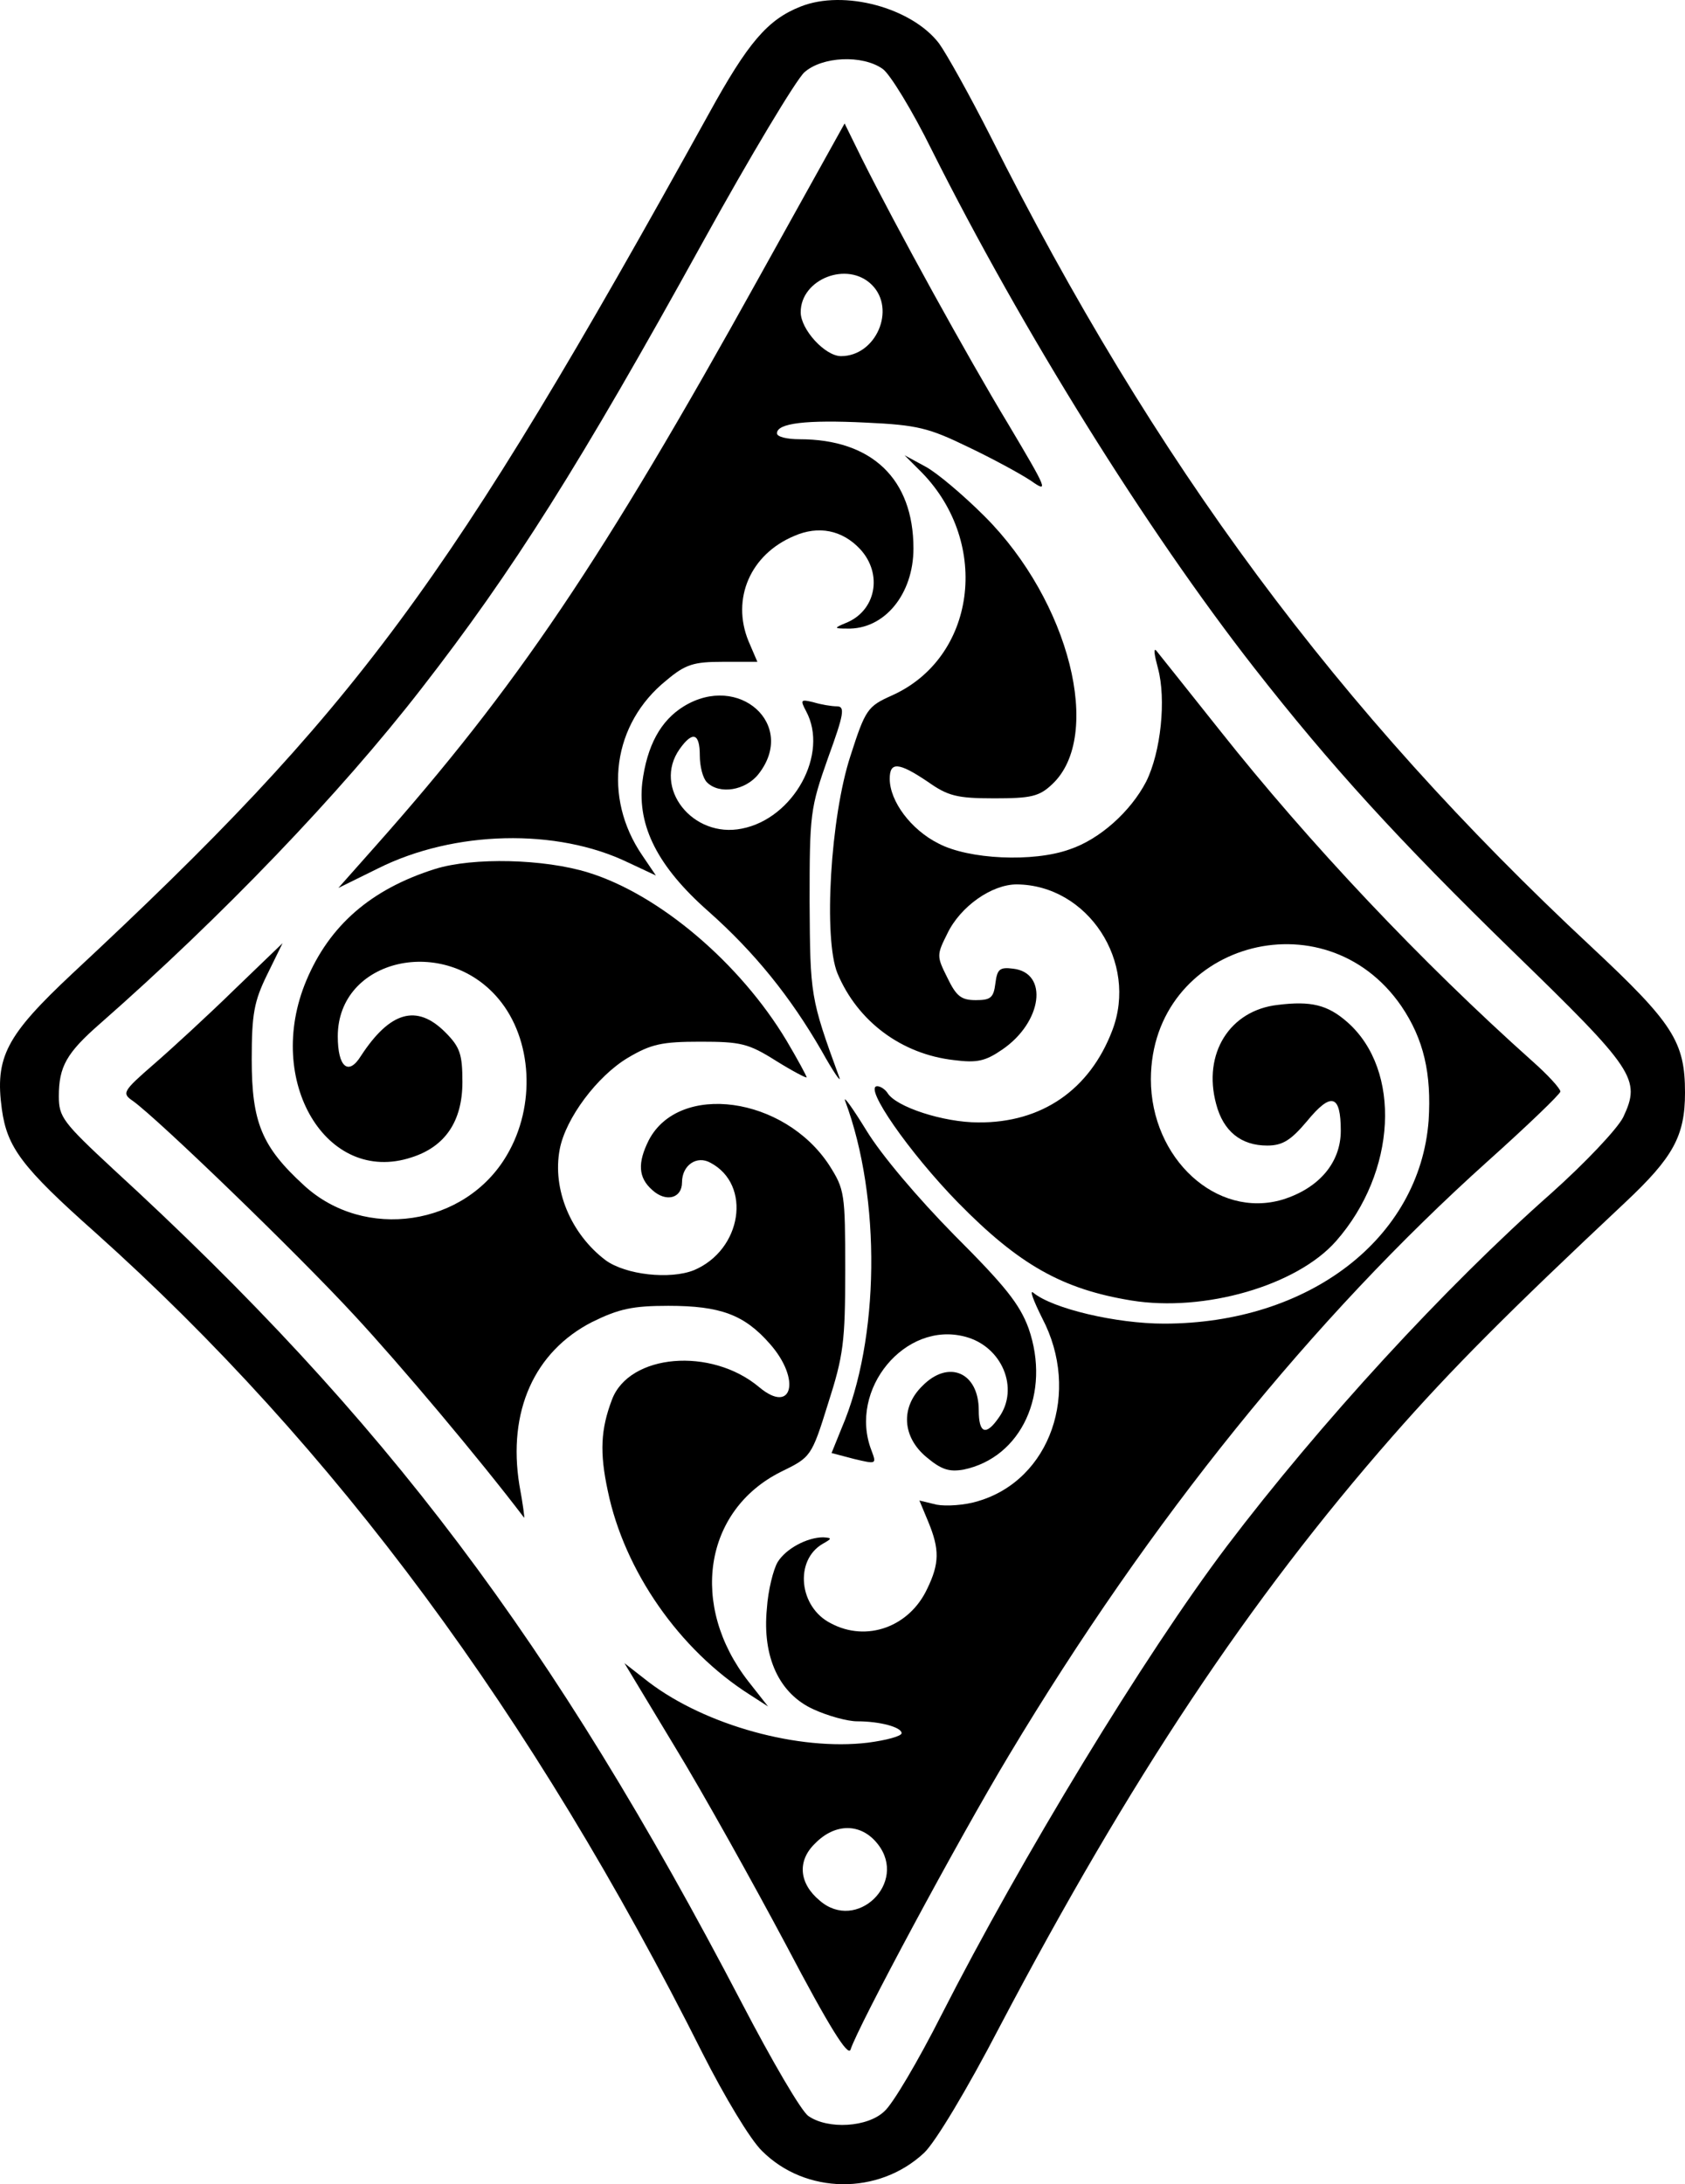 <?xml version="1.0" encoding="UTF-8" standalone="no"?>
<svg
   version="1.0"
   width="283.913pt"
   height="367.989pt"
   viewBox="0 0 283.913 367.989"
   preserveAspectRatio="xMidYMid"
   id="svg128"
   sodipodi:docname="_MConverter.eu_vintage-suits-cards_625341-580.svg"
   xmlns:inkscape="http://www.inkscape.org/namespaces/inkscape"
   xmlns:sodipodi="http://sodipodi.sourceforge.net/DTD/sodipodi-0.dtd"
   xmlns="http://www.w3.org/2000/svg"
   xmlns:svg="http://www.w3.org/2000/svg">
  <defs
     id="defs132" />
  <sodipodi:namedview
     id="namedview130"
     pagecolor="#ffffff"
     bordercolor="#000000"
     borderopacity="0.25"
     inkscape:showpageshadow="2"
     inkscape:pageopacity="0.0"
     inkscape:pagecheckerboard="0"
     inkscape:deskcolor="#d1d1d1"
     inkscape:document-units="pt"
     showgrid="false" />
  <g
     transform="matrix(0.1,0,0,-0.1,-397.087,369)"
     fill="#000000"
     stroke="none"
     id="g126">
    <path
       d="m 5320,3679 c -56,-22 -89,-61 -155,-181 -441,-797 -592,-1001 -1072,-1448 -112,-105 -131,-141 -119,-229 9,-64 33,-97 158,-208 403,-361 736,-811 1023,-1383 36,-71 80,-145 100,-164 73,-73 196,-75 273,-3 19,18 73,108 127,212 220,418 420,719 662,995 101,115 195,209 392,394 81,76 101,112 101,185 0,86 -20,117 -158,246 -427,398 -736,815 -1012,1365 -35,69 -74,139 -87,157 -46,60 -160,91 -233,62 z m 138,-105 c 12,-8 50,-70 83,-137 153,-305 361,-639 543,-872 129,-165 243,-290 435,-477 207,-201 217,-216 187,-280 -10,-20 -64,-77 -121,-128 -180,-159 -390,-388 -547,-595 -139,-184 -346,-525 -481,-790 -39,-77 -82,-150 -96,-162 -28,-27 -95,-31 -128,-8 -12,8 -62,94 -112,190 -319,611 -600,984 -1059,1405 -85,79 -92,88 -92,123 0,50 13,73 69,122 205,180 404,387 542,565 154,198 267,377 474,752 80,145 157,273 171,286 30,27 98,30 132,6 z"
       id="path114"
       inkscape:export-filename="diamond_detail.svg"
       inkscape:export-xdpi="96"
       inkscape:export-ydpi="96" />
    <path
       d="m 5250,3223 c -265,-478 -409,-691 -646,-958 l -63,-71 67,33 c 128,64 301,68 421,10 l 47,-22 -23,34 c -67,98 -50,222 41,295 32,27 46,31 95,31 h 58 l -15,35 c -29,71 3,146 77,177 41,18 81,10 111,-22 39,-42 27,-105 -25,-125 -19,-8 -19,-9 3,-9 63,-2 112,58 112,135 0,117 -70,184 -192,184 -21,0 -38,4 -38,10 0,17 49,23 150,18 87,-4 106,-9 172,-41 40,-19 88,-45 106,-57 30,-21 28,-16 -38,95 -69,114 -189,332 -247,448 l -29,59 z m 190,-13 c 41,-41 7,-120 -52,-120 -27,0 -68,45 -68,74 0,56 79,87 120,46 z"
       id="path116" />
    <path
       d="m 5524,2894 c 117,-120 91,-313 -51,-376 -40,-18 -44,-23 -69,-101 -34,-103 -46,-309 -22,-367 34,-81 108,-136 196,-146 39,-5 53,-2 82,18 67,46 78,129 18,136 -23,3 -27,-1 -30,-25 -3,-24 -8,-28 -33,-28 -25,0 -33,7 -48,38 -18,36 -18,38 0,74 22,46 75,83 117,83 120,-1 205,-131 161,-246 -38,-100 -119,-156 -226,-155 -58,0 -139,26 -153,50 -4,6 -12,11 -17,11 -24,0 54,-112 136,-196 103,-105 176,-146 292,-165 123,-20 279,25 345,100 102,116 111,288 19,369 -33,29 -61,36 -117,29 -81,-9 -127,-82 -104,-167 12,-46 42,-70 86,-70 26,0 40,9 67,41 41,50 57,45 57,-16 0,-54 -37,-97 -98,-116 -111,-33 -222,69 -222,203 1,228 292,312 422,123 38,-56 51,-114 46,-193 -15,-198 -201,-342 -446,-342 -80,0 -187,25 -220,52 -7,6 0,-13 15,-43 65,-124 14,-272 -108,-308 -22,-7 -54,-9 -70,-6 l -29,7 15,-36 c 19,-46 19,-70 -2,-113 -30,-64 -102,-90 -162,-58 -54,27 -62,106 -14,134 16,9 16,10 1,11 -27,0 -63,-19 -77,-42 -7,-12 -16,-47 -18,-78 -8,-82 21,-144 79,-170 24,-11 57,-20 73,-20 39,0 75,-10 75,-20 0,-5 -26,-12 -57,-16 -116,-14 -273,29 -369,102 l -41,32 85,-141 c 47,-77 131,-228 188,-335 72,-137 104,-188 108,-175 13,40 181,353 267,496 238,397 512,736 807,1001 67,60 122,113 122,117 0,5 -21,28 -47,51 -187,167 -376,367 -528,559 -54,68 -102,128 -106,133 -5,5 -3,-8 3,-30 14,-52 5,-141 -20,-191 -26,-50 -78,-97 -129,-114 -61,-22 -170,-17 -221,10 -46,23 -82,71 -82,109 0,29 15,28 64,-5 34,-24 49,-28 112,-28 62,0 76,3 98,24 86,81 29,308 -114,451 -36,36 -81,74 -100,84 l -35,19 z M 5450,583 c 51,-65 -36,-149 -98,-95 -35,29 -38,67 -8,96 34,35 78,35 106,-1 z"
       id="path118" />
    <path
       d="m 5123,2500 c -39,-24 -62,-66 -70,-129 -8,-73 26,-141 111,-216 79,-70 139,-145 191,-235 20,-36 34,-56 30,-45 -49,134 -49,138 -50,295 0,149 1,158 31,243 27,74 29,87 15,87 -9,0 -27,3 -40,7 -21,5 -22,4 -12,-15 39,-72 -21,-181 -108,-198 -83,-17 -151,69 -105,134 22,31 34,27 34,-11 0,-18 5,-38 12,-45 21,-21 65,-14 87,14 65,83 -33,171 -126,114 z"
       id="path120" />
    <path
       d="m 4704,2226 c -108,-34 -178,-95 -217,-188 -71,-169 34,-345 177,-298 57,18 86,61 86,127 0,47 -4,59 -29,84 -48,48 -93,35 -142,-40 -21,-34 -39,-19 -39,33 0,131 180,172 271,63 57,-68 63,-180 14,-263 -70,-120 -240,-145 -342,-51 -71,65 -88,106 -88,212 0,77 4,98 26,143 l 26,53 -81,-78 c -44,-43 -106,-100 -136,-126 -53,-46 -54,-49 -35,-62 43,-31 275,-255 372,-360 78,-84 211,-242 287,-342 1,-1 -2,23 -8,55 -20,124 25,225 123,275 45,22 68,27 128,27 88,0 128,-15 171,-64 53,-60 38,-120 -18,-73 -81,68 -219,56 -248,-21 -19,-50 -21,-89 -7,-154 28,-135 121,-268 239,-343 l 31,-20 -33,42 c -100,128 -75,288 54,353 51,25 52,25 80,115 26,81 29,104 29,225 0,130 -1,136 -27,177 -76,116 -253,140 -304,42 -19,-38 -18,-63 6,-84 23,-21 50,-14 50,13 0,29 25,46 48,33 70,-37 53,-147 -28,-181 -40,-16 -115,-8 -149,17 -58,44 -90,119 -77,187 10,52 63,123 115,154 39,23 57,27 122,27 68,0 81,-3 127,-32 29,-18 52,-30 52,-28 0,2 -15,30 -34,62 -78,130 -214,246 -334,283 -74,23 -194,26 -258,6 z"
       id="path122" />
    <path
       d="m 5395,1835 c 61,-164 58,-402 -6,-551 l -17,-42 38,-10 c 38,-9 38,-9 29,15 -39,102 57,218 158,191 62,-16 92,-87 57,-136 -22,-32 -34,-27 -34,12 0,64 -51,86 -95,41 -37,-36 -34,-86 7,-120 25,-21 38,-25 62,-21 98,20 148,129 110,238 -15,41 -40,72 -125,157 -62,63 -123,135 -148,176 -24,39 -40,61 -36,50 z"
       id="path124" />
  </g>
</svg>
